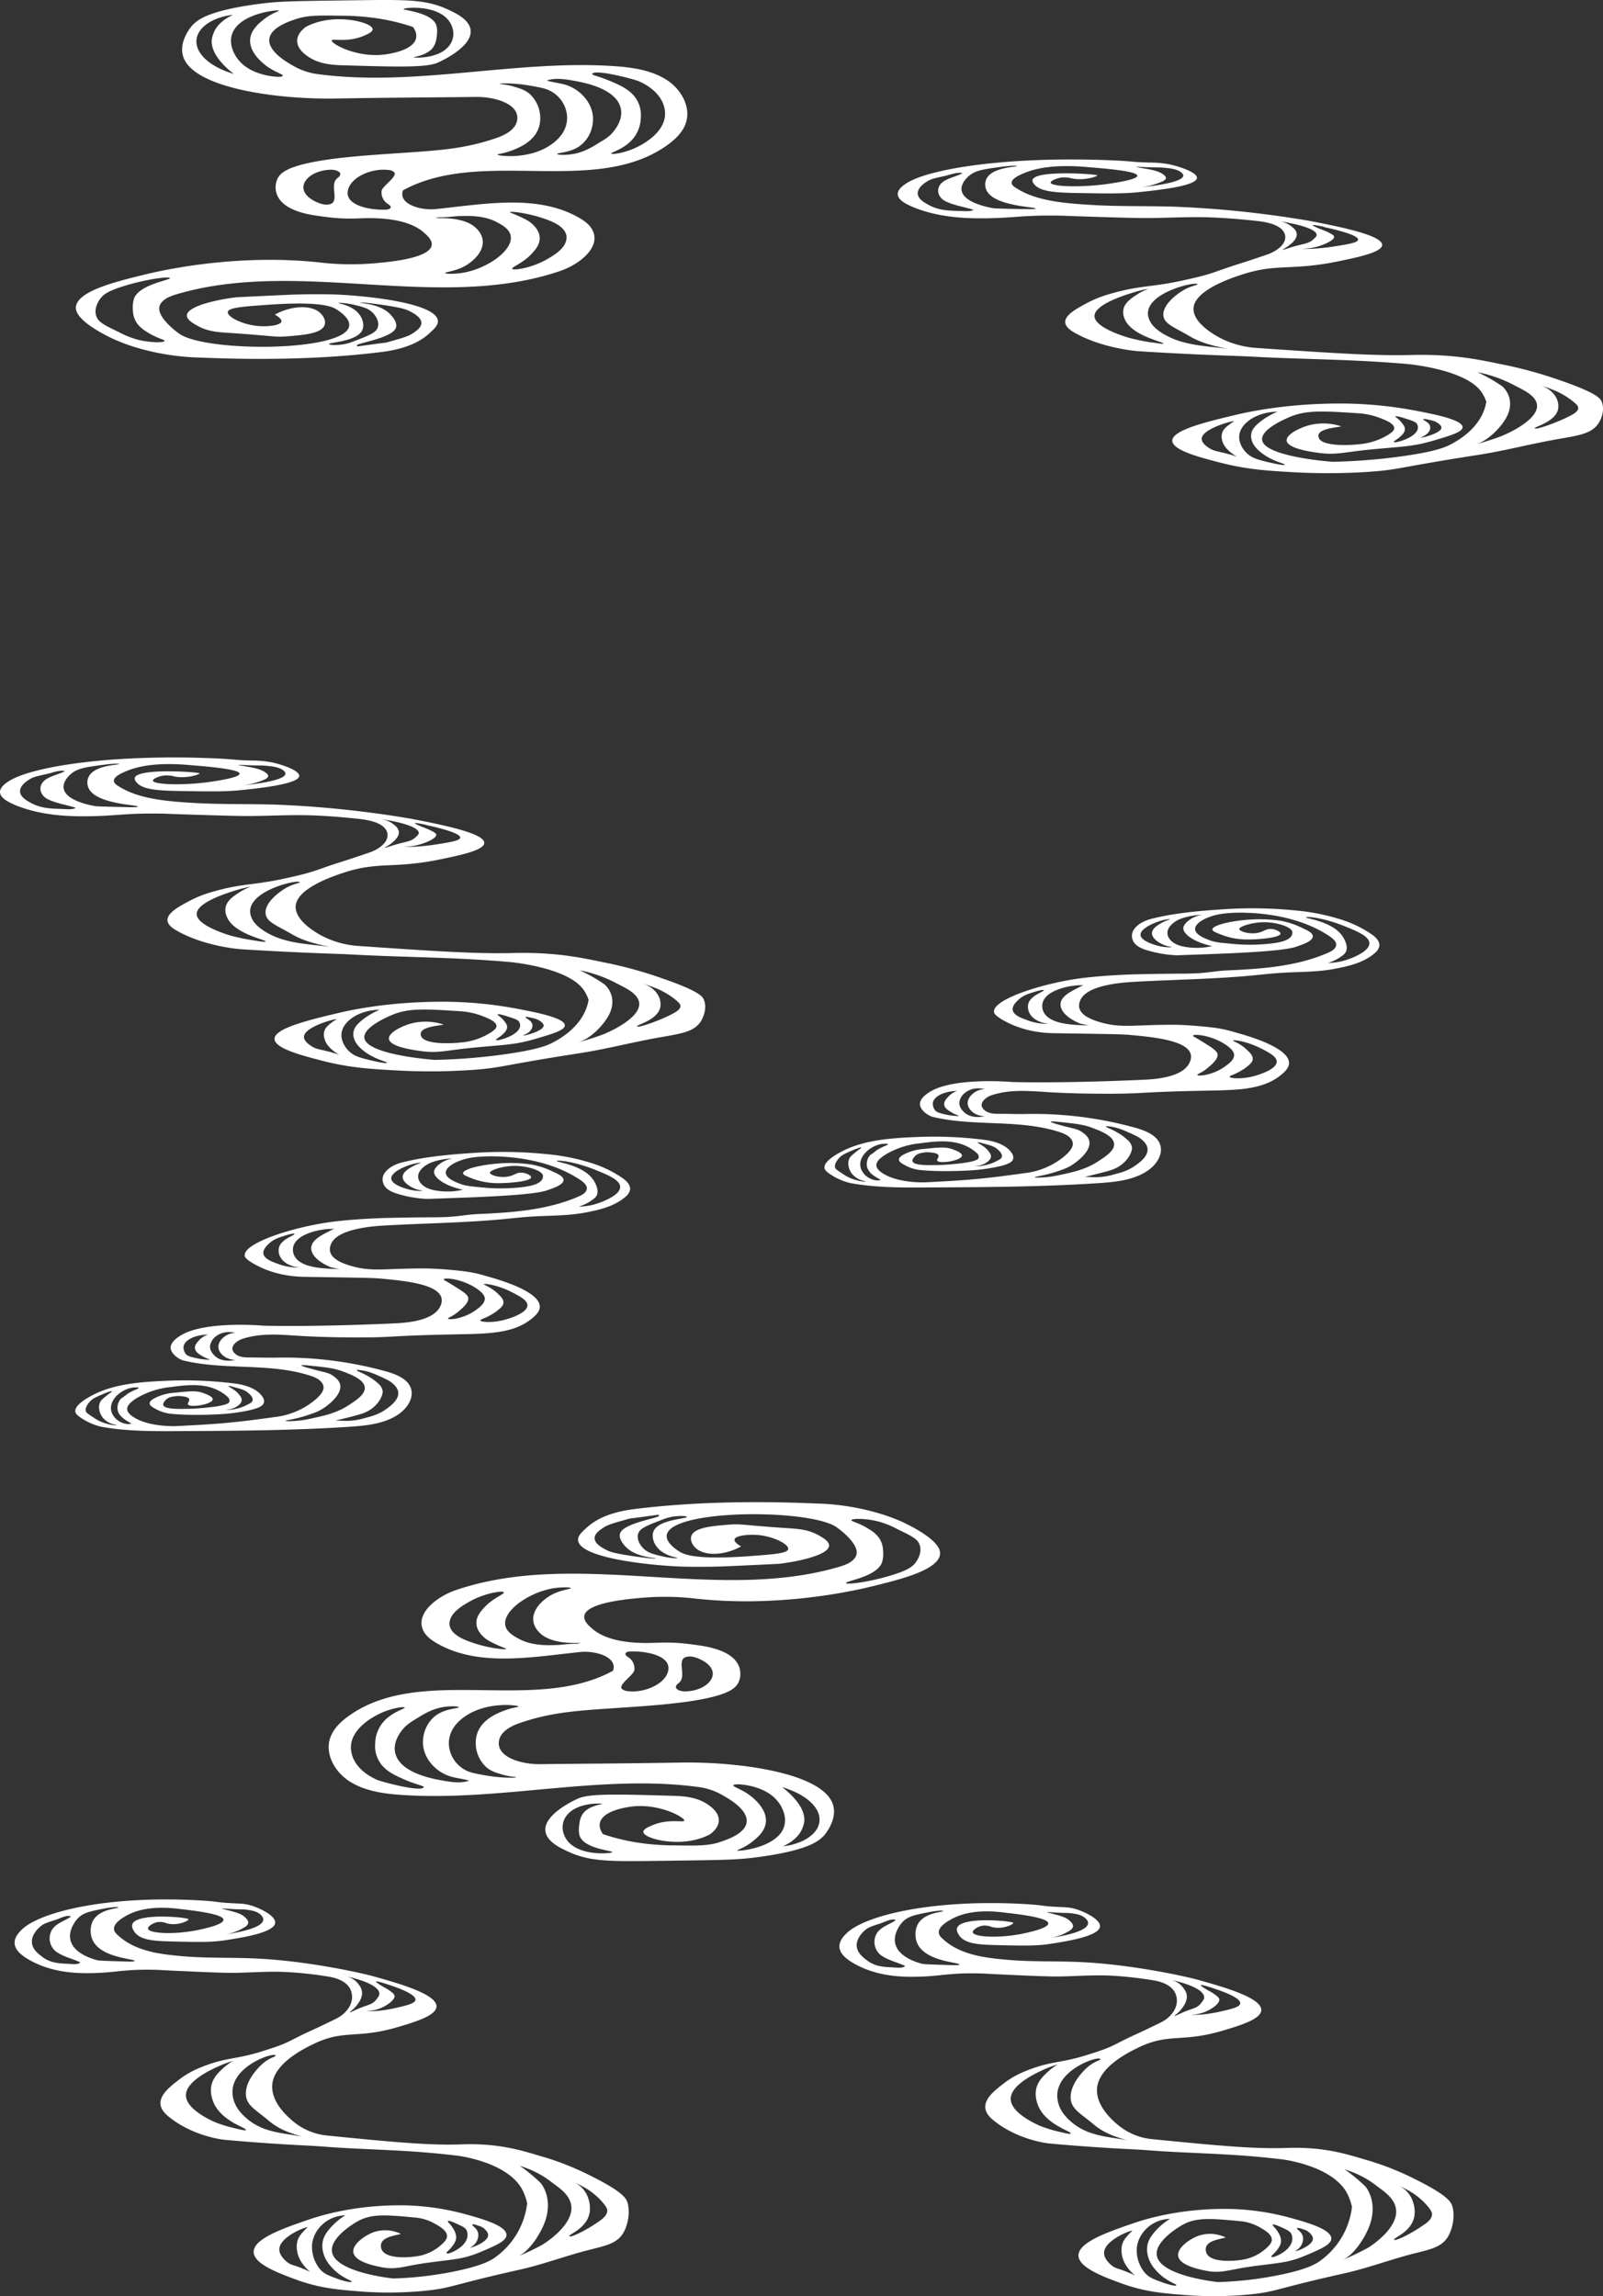 <svg xmlns="http://www.w3.org/2000/svg" viewBox="0 0 806.09 1154.7"><rect x="0" y="0" width="806.09" height="1154.7" fill="#333333" stroke="none"/><defs><style>.cls-1{fill:#fff;}</style></defs><title>アセット 15</title><g id="レイヤー_2" data-name="レイヤー 2"><g id="装飾"><path class="cls-1" d="M805.57,202.35c-.63-1.79-1.76-4.39-21-11.07A215,215,0,0,0,758,183.79c-11-2.12-24.62-5.87-48.49-5.27-18.08.45-37.89-.8-77.5-3.54a46.39,46.39,0,0,1-19.52-5.6c-2.9-1.65-12.26-7.18-12.32-13.95-.08-9.57,20.18-16,24.95-17.53,17.1-5.49,24.45-1.61,48.13-6.54,9.64-2,21.68-4.51,21.78-8.16.12-5-22.32-9.36-36.9-12.19a524.46,524.46,0,0,0-67.57-7.07c-14.17-.45-28.37,0-42.52-.93-12-.74-26.4-1.83-36.33-8-1-.61-2.87-1.55-3-3-.14-2.43,5-4.44,7.12-5.29,9.57-3.77,22.26-3.55,31.82-2.61,20.09,1.51,24.22,3.08,24.27,4.24.07,1.81-9.57,3.32-13.2,3.89-14.26,2.24-30.06,1.69-30.38-.36-.14-.92,2.88-2.24,5.4-2.59a14.48,14.48,0,0,1,5.39.47c6.14,1.2,12.69-1,12.67-1.58s-31.07-2.86-32.58,2.26a2.29,2.29,0,0,0,.61,1.92c2.81,4,10.64,4.52,21.86,4.71,15.46.26,23.2.39,31.22-.47,9.66-1,28.66-3.07,29-7.07.21-2.75-8.49-5.72-13.63-6.84a53.86,53.86,0,0,0-10.5-.94c-10.77-.36-7.62-.7-20.16-1.18-51.41-2-90.7,4.32-101.91,11.67-1.2.78-4.43,2.9-4.26,5.53.17,2.87,4.3,5,8.23,6.6,12.45,5,25.78,5.41,33.5,5.42,16.47,0,20.1-1.67,39.42-1.35,3.29.06,1.62.07,12.11.41,18.73.6,28.24.9,35.22.78,9.61-.16,19.23-.65,28.83-.3,7.61.28,15.18.89,23.73,1.84,5.7.63,12.6,2.34,13.7,7,1,4.36-4,8.11-8.9,9.81-5.55,1.9-10,3.39-14.69,4.87-13.64,4.3-11.73,4.75-29.18,8.48-14.8,3.16-20.46,2.18-35.14,6.44a58.78,58.78,0,0,0-12.2,4.91c-6.15,3.34-16.24,8.53-6.1,14.41,14.22,8.26,32.32,9.52,32.32,9.52,22.84,1.48,42.56,2.15,46.2,2.28,13.91.48,11,.58,26.09,1.14,22.31.83,39.07,1,62.78,3,0,0,29.52,2.49,37.58,14.09a19.51,19.51,0,0,1,2.47,4.94c-.1.61-.21,1.13-.32,1.56-2.85,11.94-14.3,18.1-17.45,19.79-2.63,1.4-7.43,3.62-24.28,6a294.1,294.1,0,0,1-35.34,2.82c-2.64-.19-34.18-2.72-35.35-10.95-.81-5.76,13.64-11.52,14.91-12,8-3.12,16.71-2.55,34.07-1.41a37.35,37.35,0,0,1,10.64,2.47c2.58,1,6.81,2.69,6.81,5,0,.6-.29,1.64-3.4,3.53a33.42,33.42,0,0,1-12.22,4.3c-7.11,1-20.55,1.33-22.27-2.88-1.9-4.63,8-5.14,11.3-5.87a29,29,0,0,0-16.08-.61c-4.87,1.3-11.88,4.72-11.41,7.89.59,3.88,12.1,5.5,15.76,6,9.45,1.33,12.88-.4,27.68-1.77,18.18-1.68,20.57-1.35,33.3-5.23,6.08-1.85,11.72-3.56,11.71-5.89,0-3.73-14.54-6.54-22.78-8.13a204.46,204.46,0,0,0-35-3.72c-28-.42-48.48,3.81-56.34,5.69-14.67,3.5-31.92,7.63-31.85,13,.06,4.83,14.1,8.43,24.41,11.08,13.77,3.53,24.69,4.11,39.09,4.88a313.93,313.93,0,0,0,35.77-.36c15.53-1.13,14.2-2.23,54.5-8.48,12.85-2,25.37-5.26,38.13-7.59,11.94-2.17,18.93-2.75,22.55-8.52C804.27,212.23,807.29,207.27,805.57,202.35ZM577.8,84.11c4.93.17,5.35,0,8,.27s5.79.61,7.92,2.11C601,91.6,575.65,94,572.46,94.28a38,38,0,0,0,11.59-2.83c.81-.33,2.19-1,2.28-1.88,0-.46-.23-1-1.42-1.89-1.93-1.37-4.13-2-8.36-2.77a52.79,52.79,0,0,1-5.27-1C571.3,83.77,573.64,84,577.8,84.11Zm-95.38,22c-5.47-.17-10.29-.32-15-2.83-2.32-1.22-5.68-3-5.91-5.78-.3-3.53,4.6-6.23,5.53-6.73,1.52-.84,3.76-1.34,8.19-2.31,2-.43,6.77-2.24,8.78-1.3-3.67,1.89-9.57,2.75-11.55,6.19-1.69,2.92-.23,6.28,3.08,7.9,4.36,2.12,9.33,2.76,14,4.28C487.91,106.55,484.43,106.12,482.42,106.06Zm32.08-.94c-9.39-.21-14.08-.31-15-.47-1.39-.23-14.63-2.46-15.9-8.72-.75-3.69,3-7,3.69-7.54,3.2-2.78,7.4-3.35,15.78-4.48,5.2-.71,8.3-.72,8.35-.47.09.49-11.71.48-15.05,5.89a6.74,6.74,0,0,0-.28,6.36c3.9,8.08,24.86,8.24,24.7,9.19C520.69,105.24,517.67,105.19,514.5,105.12Zm151.29,9c4.88,1.1,17.31,3.91,17.14,6.36-.11,1.52-5,2.29-11.78,3.36-10.22,1.62-16.63,1.25-16.63,1.21a30.51,30.51,0,0,0,12.4-2.72c4-1.85,4-3.06,3.93-3.33-.07-.74-1-1.2-2.72-2.11-2.11-1.1-3.45-1.34-6.29-2.66-1.71-.8-1.72-.94-1.71-1C660.25,112.82,664.87,113.87,665.79,114.08Zm-16.51,8.42c1.08-1,3.18-3,2.77-5.31a5,5,0,0,0-1.71-2.65,13.22,13.22,0,0,0-6.81-3.35s18.54,2.64,18.55,6.87c0,.69-.5,1.16-1.51,2.11-2.65,2.5-5,2.14-11.46,4.17-2,.63-4,1.34-4.09,1.16S647.15,124.49,649.28,122.5Zm-69.7,49.71a110.83,110.83,0,0,1-11.67-2.36c-1.9-.56-17.52-5.14-17.52-11s15.51-10.64,20-12a66.76,66.76,0,0,1,7.2-1.78,33.88,33.88,0,0,0-6,3.06c-2.44,1.6-5.56,3.64-6.53,6.77a7.62,7.62,0,0,0,.28,4.84c3.1,9.12,20,12,19.68,13C584.94,173.07,582.79,172.77,579.58,172.21Zm5.81-4.13c-4.8-2.91-7.21-5.64-7.95-9-2.65-11.85,24.37-17.92,24.74-16.21.11.5-3.37.65-7.79,3.41-1.12.7-10.12,6.47-9.34,12.53.54,4.2,6,5.91,13.06,10.11,5.88,3.49,12.6,5.14,19.29,6.39C606.67,174,594.84,173.8,585.39,168.08Zm133.3,48.7a3.44,3.44,0,0,0,.48-2.45c-.53-2.2-3.72-3.1-3.46-3.55s2.52.16,3.57.41a10.9,10.9,0,0,1,3,1c.3.17,2.42,1.36,2.56,2.65.3,2.87-10.06,5.4-10.22,5.13S717.46,219.09,718.69,216.78Zm-17-7.42c.31-.47,3.8.64,4.52.86,3.81,1.21,5.74,1.77,6.39,3,2.47,4.78-6.33,8.31-10.57,9.07-.47.09-1.14.05-1.21-.34.92-.68,1.93-1.27,2.79-2,1.16-1,2.86-2.44,2.86-4.26,0-1.21-.74-2.11-1.64-3.25C703.22,210.45,701.44,209.71,701.66,209.36ZM616.4,228c-4.26-1.11-5.47-1.12-7.29-2.05-.49-.26-4.78-2.53-4.82-5.19-.09-5.18,16-9.37,16.25-8.94.08.12-1,.56-3,2.18a11,11,0,0,0-2.42,2.47,6.21,6.21,0,0,0-.65,4.53c.8,4.9,6.78,8.24,7.66,8.72C620.89,229.26,618.89,228.63,616.4,228Zm21.44,4.47c-5-1.25-7.55-1.9-9.94-3.77-3.07-2.41-5.14-6.3-4.7-9.89.74-6,8.63-11.61,19.18-11.78a36.51,36.51,0,0,0-8.83,5.2c-3.06,2.47-3.78,4-4.15,5.15a6.55,6.55,0,0,0-.14,3.25c.35,1.86,1.39,4,4.4,6.55,5.77,4.86,12.61,5.95,12.41,6.47S641.81,233.44,637.84,232.44Zm118.08-13.53c-5,2.09-13.64,4.5-13.64,4.5,6.09-1.89,12.09-8.19,14.85-12.84,3.19-5.37,3.25-11.44-1.52-16.19a78.75,78.75,0,0,0-12.67-7.23,67.17,67.17,0,0,1,18.54,6.56c4.22,2.23,10.5,4.92,11.36,9.49C774.11,209.89,761.67,216.52,755.92,218.91Zm33.46-9.72c-7.59,3.83-17.21,7-17.61,6.19s9.89-3,11.65-9.26a8.59,8.59,0,0,0-.85-6.12c-2.13-4.18-6.66-5.79-7.62-6.11,2.27.69,4.09,1.37,5.35,1.87a39.6,39.6,0,0,1,11.07,6.36c1.87,1.58,2.28,2.31,2.27,3.06C793.61,207,791.2,208.27,789.38,209.19Z"/><path class="cls-1" d="M689.68,469.81A58.5,58.5,0,0,0,676.09,463a105.45,105.45,0,0,0-24.28-5.1,217.48,217.48,0,0,0-37.33-.58c-11.89.79-24.38,1.88-35.93,4.87-4.71,1.21-11.17,5.17-8.87,10.73,1.11,2.67,4.14,4.06,7,4.91A59.44,59.44,0,0,0,592,480.42c11.9-.56,51.66-1.28,60-4.39,2-.73,7.91-2.45,8.16-5,.21-2.12-3.76-3.58-5.28-4.33A40.65,40.65,0,0,0,643.68,463a74,74,0,0,0-9.2-.7c-11.78-.14-24.84,2.64-24.82,5.15,0,.77,1.28,1.3,3.84,2.35a36.49,36.49,0,0,0,14,2.66c6.31,0,16.29-1,16.42-2.93.06-1-2.58-2.3-4.92-2.36-2.08-.05-3.12.87-4.9,1.51-4.82,1.71-10.8-.18-10.9-1.44s6.36-3.47,12.56-3.46c6.71,0,14,2.52,14.14,5,.18,4.51-7.85,5.35-11.05,5.75a93.05,93.05,0,0,1-20.5,0c-4.75-.44-7.17-.68-9.32-1.43s-8-2.78-8.07-5.89c-.07-2.71,4.42-5.07,6.83-5.92.61-.21,4-1.79,11.08-2.16,0,0,28.26-2.37,49.31,11.43,2.3,1.51,3.9,3.08,3.72,4.71-.2,1.89-2.18,3.05-4,3.83-10.52,4.64-22,6.72-33.43,7.8-5.78.55-11.58.85-17.38,1.11-5,.22-10,1.2-15.07,1.44-1.73.09-3.46.14-5.2.17-3.29.06-4.27,0-12,.1-6.58.08-11.85.21-13.5.25-1.33,0-16.9.48-28.62,2.1-19.09,2.63-43.36,10.52-42.87,16.78.05.65.41,1.81,4.75,4.28,10.81,6.12,21.79,6.41,25.77,6.47,32,.48,34.4.5,39.36,1,10.67,1,27.49,2.72,29.1,9.69a6.25,6.25,0,0,1-.49,3.81c-3.26,7.84-17.84,8.65-23.47,8.91-42.44,1.91-65.76,1.13-65.76,1.13-1.34-.11-30-2.49-41.8,5.14-1.24.81-4.78,3.11-4.68,6,.11,3.23,4.44,5.92,6.48,6.41,20.82,5,43.38,1,63.73,7.62,2.69.88,5.6,2.22,6.5,4.82,1.3,3.75-5,8.11-6.87,9.45A38.1,38.1,0,0,1,515,590c-20.75,2.92-29.24,3.58-49.59,4.58,0,0-13.93.68-21.95-4.82-2.42-1.66-2.72-3-2.76-3.68-.07-1.37.82-3.11,4.78-5.56A41.59,41.59,0,0,1,462.27,575c8.76-1.16,18.67-2.46,26.79,3.16a22.49,22.49,0,0,1,2.46,2,2.51,2.51,0,0,1,.61,2.17c-.17.59-1,2.11-13.7,3.17-2.48.2-4.13.34-6.54.39-5.44.12-12.32.26-13-1.87-.32-1,.88-2.22,1.33-2.67,1.31-1.33,3-1.56,4.7-1.78a12.88,12.88,0,0,1,3.27,0c1.57.2,3.24.41,3.69,1.38s-.92,2-.59,2.69c.87,1.86,12.28.06,12.45-2.49.1-1.67-4.66-3.17-5.51-3.44-3.08-1-6.6-.64-13.51.08a26,26,0,0,0-8.59,2c-1.53.69-4.12,1.84-4.09,3.37,0,1.16,1.55,2,3.1,2.86a20.63,20.63,0,0,0,6.71,2.27c9.63,1.15,23.07.46,24.14.4a96.48,96.48,0,0,0,13.9-1.58c6.87-1.32,9.19-2.61,9.61-4.35a3.7,3.7,0,0,0-.82-3c-3.29-5-11.23-6.21-13.49-6.52a202,202,0,0,0-35.54-1.38c-12.66.56-26.68,1.6-37.92,8.06-2.12,1.22-7.64,4.47-7.11,7.55.08.52.43,1.56,3.6,3.53a30.15,30.15,0,0,0,9.61,4c12.57,2.28,25.46,2.23,38.25,2.16,28.76-.13,57.53-.27,86.22-2.16,8.41-.56,17.27-1.42,24.24-5.9.36-.23.7-.46,1.05-.71,4.11-2.94,7.36-8,5.82-12.71s-7.19-7-12.22-8.46a191.38,191.38,0,0,0-55.14-7c-4.77.09-9.4-.09-14.14-.09-2.17,0-4.47-.18-6.25-1.39-4.55-3.09-.53-6.79,3.09-8,9.26-3,18.46-2.12,28-1.53,10.16.64,20.35.83,30.53.82,18.37,0,15.43-.85,46-1.47,18.55-.38,31.59-.14,41.27-8.28,2.29-1.92,3.68-3.72,3.66-5.75-.09-8-22.08-14-27.41-15.47a64,64,0,0,0-11-2.33c-11.43-1.33-18.79-1.37-18.79-1.37-21.23-.12-27.32,2-38.76-1.59-3.54-1.12-8.79-3.18-9.54-7.08a6.51,6.51,0,0,1,.65-3.91c3.55-7.53,21.13-8.69,26.67-9,21.1-1.22,42.33-1.37,63.33-3.57,3.85-.4,7.71-.79,11.58-1,8.49-.53,17.08-.32,25.47-1.86,7.32-1.33,15.19-3.08,20.86-8a6.2,6.2,0,0,0,2.31-3.42C694,473.36,691.78,471.26,689.68,469.81Zm-107,5.91c-.91-.22-8.92-2.19-9.15-5.53s7.64-6.68,11.92-7.58a16.07,16.07,0,0,1,3-.41c.07.16-1.86.62-3.81,1.66-1.65.87-5.24,2.78-5.36,5.35-.14,2.91,4.2,5.37,6.69,6.25,1.79.64,3.32.7,3.31.83S586,476.54,582.7,475.72Zm17.86-14.49c-2.27,1-5.23,3.29-5.48,5.31-.37,3.06,5.3,7.27,14.47,9.25a34.36,34.36,0,0,1-13.59.38c-2.76-.48-5.62-1.4-7.41-3.49-4-4.61.93-9,5.25-10.64a32.42,32.42,0,0,1,10.74-1.94A13,13,0,0,0,600.56,461.23ZM494.77,575.13c3.26.87,4.89,1.31,6.36,2.46.72.56,3.07,2.4,2.66,4.15-.24,1-1.32,1.54-3.48,2.57a22.42,22.42,0,0,1-5.92,1.85,17.39,17.39,0,0,1-4.51.33,12.46,12.46,0,0,0,4.93-1.14c.59-.29,3.46-1.71,3.51-3.83a3.26,3.26,0,0,0-.73-1.93c-2.25-3.4-6-4.58-5.87-5S493.86,574.89,494.77,575.13ZM435.28,594.2c-.08.28-5.46-.36-9.51-2.64-.71-.4-1.46-.9-3-1.91-2.35-1.58-2.59-1.89-2.74-2.23-.76-1.78,1.09-4.06,1.61-4.7,1.41-1.74,3.07-2.49,6.29-3.91,2.06-.91,4.94-2,5.1-1.68s-.81.69-2.7,2.24-2.78,2.3-3.27,3.36a6.08,6.08,0,0,0-.41,3.36,8.49,8.49,0,0,0,2.46,4.94C431.82,593.77,435.34,594,435.28,594.2Zm5.73-.58a9.57,9.57,0,0,1-5.86-2.59c-6.41-6.26.38-14,7.41-15.57,1.9-.42,3.9-.36,4,0s-1.92.76-4.93,2.53c-1.78,1.06-1,.85-3.66,2.61-1.23.8-2.63,3.66-1.92,6.38a7.91,7.91,0,0,0,3.15,4.09,33.3,33.3,0,0,0,3.71,2.28A4.84,4.84,0,0,1,441,593.62Zm120.24-26.51a38.4,38.4,0,0,1,6.22,2.37,48.69,48.69,0,0,1,5.06,2.44c2.56,1.65,5.26,4.2,4.38,7.46-.83,3.07-4,5.42-6.54,7.15-3.57,2.4-6.93,3.22-10.11,4.06a33.3,33.3,0,0,1-9.64,1.43l-5.12-.2c1.77-.4,4.32-1,7.37-1.78,4.13-1.06,6.23-1.61,7.77-2.37a16,16,0,0,0,7.36-6.52c1.28-2.38,1.29-3.66,1.23-4.15a6.4,6.4,0,0,0-2.25-3.76c-5-4.65-11-6.18-10.84-6.72C556.24,566.16,558.94,566.53,561.25,567.11Zm-32.92-3c0-.08.23-.33,4.9.16,7.67.82,11.5,1.22,15.79,2.83s10.86,4.06,11.21,8.08c.3,3.4-4,6.24-8.05,8.88-6.28,4.12-12.58,5.43-20.7,7.13A45.54,45.54,0,0,1,526,592c-2.3.2-5.64.32-5.68,0s4.38-.69,10.23-2.57c3.45-1.11,6.34-2,9.4-4.15,1-.72,9.12-6.3,7.77-11.66-.54-2.15-2.38-3.44-3.68-4.35-2.39-1.68-4-1.52-11.25-3.56C528.37,564.47,528.31,564.21,528.33,564.15Zm-52.2-3.52c-4.56-.85-5.41-1.67-5.76-2.06a5.15,5.15,0,0,1-1.25-4c.52-3.11,5.44-5.75,12.27-5.93a10.52,10.52,0,0,0-4.29,2.67c-1,1.08-2.54,2.6-2.28,4.36s2,2.75,3.61,3.74c2.11,1.3,3.73,1.54,3.68,1.78S478.69,561.11,476.13,560.63Zm15.28-12c-2.17,1-4.87,3.43-4.8,6.24.08,3.15,3.63,6.42,8.59,6.52-.42.11-6.84,1.62-10.58-2.22-.49-.49-2.57-2.48-2.15-5.15a7.66,7.66,0,0,1,3.63-5c3.79-2.5,8.18-1.48,9.1-1.25A9.29,9.29,0,0,0,491.41,548.62Zm143.42-21c3.89,2.1,7.2,3.89,7.18,6.3,0,4-9.36,6.69-11,7.16-6.46,1.84-12.54,1.29-12.67.45-.11-.68,3.64-1.23,8.36-4.78,2.8-2.11,3.19-3.2,3.25-4,.17-1.87-1.45-3.4-3.09-4.93-3.6-3.34-6.89-4.12-6.77-4.52C620.27,522.78,627.52,523.69,634.83,527.64Zm-34.9-6.77c.3-1,9.38-.26,16.59,4.67,3.81,2.61,4,4.3,4.07,4.81.17,2.6-2.66,4.64-4.64,6.07-6.11,4.41-13.63,5-13.88,4.2-.15-.43,2.18-.93,5.3-3.57,2.32-2,5.24-4.45,4.88-6.94-.24-1.63-3-3.36-8.52-6.76C600.51,521.37,599.85,521.14,599.93,520.87Zm-82.69-7.55c-3.5-1.21-7.53-2.63-8-5.37-.5-2.92,4.33-6.28,4.57-6.45a18,18,0,0,1,4.72-2.09c2.29-.8,6.12-1.9,6.35-1.38.33.71-7,2.6-7.86,7.17a6.91,6.91,0,0,0,.32,3.54c1.25,3.43,5.27,5.75,10.16,6.2A30.14,30.14,0,0,1,517.24,513.32Zm25.09-16.63-.39.2c-3.93,2-9.55,4.81-8.52,9.39.87,3.92,5.73,6.89,9.66,8.48a34.77,34.77,0,0,0,4.64.92c-1.36,0-3.74,0-7.21-.25-6-.46-15-1.79-16.28-8.12-.87-4.27,2.37-7.31,6.53-9.13a32.32,32.32,0,0,1,7.36-2.16c1.09-.19,2.2-.29,3.3-.44.63-.09,3.07,0,3.43-.19Zm136.38-14.5a30,30,0,0,1-10.92,2.1,21.76,21.76,0,0,0,6.93-3.43,6.52,6.52,0,0,0,2-2c1.46-2.73-.61-6.3-1.19-7.31-4.71-8.14-19-9.54-18.82-10.15s8.72.13,19.22,4.35c6.14,2.46,12.69,5.09,12.68,8.69C688.64,478.22,681.27,481.16,678.71,482.19Z"/><path class="cls-1" d="M71.82,138.31c17.16-4.26,52.67-10.53,90.49-6.15a135.3,135.3,0,0,0,27,.16c6.65-.61,25.9-2.37,27.68-8.58.8-2.81-2.29-5.47-4.09-7-9-7.78-26.5-7.14-31.8-6.94-1.68.06-4.93.24-9.54,0-2.72-.12-5.71-.42-10.72-1.1-4.54-.62-16.57-2.26-20.7-9.12a10.2,10.2,0,0,1-.4-10.1c2-3.59,8-8.41,44.46-11.29,30.79-2.44,45.6-2,65.18-8.7,4.6-1.57,9.61-4.15,10.59-8.62,1.89-8.56-11.12-12.23-20.49-12.12-27.17.31-40.15.29-70.9.8-28.65.48-70.23-5-76.25-20.49-3-7.82,3.91-15.79,4.22-16.13,2.82-3.13,8.63-7.56,32.86-10.86C140.13.61,145.7.57,179.2.13c24.9-.32,34.91-.47,45.94,4.6,4,1.84,10.73,5,11.49,10.2,1.27,8.76-15.69,16.22-16.59,16.61-5.77,2.47-19.65,2.12-47.19,1.31-5-.15-11.92-.43-17.49-4.11-1.63-1.08-6.37-4.22-5.89-8.82.37-3.5,3.56-5.86,4.6-6.56a33.43,33.43,0,0,1,8.89-3c11.45-2.18,24.36,1.36,24.44,4.37,0,1.39-2.66,2.51-4.72,3.38-8,3.34-15.42,1.18-15.86,2.21-.63,1.48,13.14,9.38,28,6.89,2.39-.4,12.47-2.09,14.26-7.47.84-2.52-.45-4.85-1.41-6.18a106.71,106.71,0,0,0-14.92-3.83A122.4,122.4,0,0,0,171.19,7.9c-11.14-.18-16.71-.26-22.84,1.85-3.52,1.21-11.51,4-12.78,9.12-1.64,6.62,9,12.57,11.41,13.94a32.83,32.83,0,0,0,12,4.35c49.44,6.84,99.83-7.24,149.7-3.91,9.2.61,18.71,2,26.32,6.77s12.72,14,9.78,22.17c-1.58,4.38-5.19,7.89-9.12,10.72-36.39,26.19-93.4,1.1-133,22.81-2.58,6.82,8.71,10.23,16.42,9.43,24.59-2.54,51.56-7.71,72.42,4.55,2.59,1.52,5.1,3.39,6.42,6,4.45,8.66-6.54,17.27-16.25,20.58C220.76,157,151,129.8,89.16,147.88c-3.19.93-6.58,2.15-8.34,4.8-3.75,5.67,7.92,14.14,9.26,15.09l.1.07c13.18,9.29,82.44,9.26,85.36-3.64.88-3.89-4.62-7.49-6.22-8.54-2-1.28-7.5-4.36-35.1-2.35-12.69.92-19,1.42-19.63,3.42-.72,2.48,7.09,6.35,14.49,7.15,5,.55,11.74-.11,12.4-2.08.41-1.21-1.6-2.63-3.26-3.59,8.41-4.6,17.65-4.78,22.13-1.4,2.13,1.61,3.94,4.6,2.7,7.08-2,3.91-10.46,4.6-18.51,5.25-6.76.54-6.2-.2-29.88-1.77-5-.32-10-.63-15-3.34-2.26-1.22-5.91-3.21-5.68-5.56.46-4.76,16.36-8,25.13-9l14.27-.68c11.83-.56,15.31-.7,19.73-.77,0,0,6.6-.11,12.91,0,14.54.3,52.76,3.85,54.15,13.07.36,2.38-1.87,4.38-4.59,6.83-7.8,7-19.33,8.56-24.6,9.21-37.14,4.57-74,3.36-90,2.7a122.6,122.6,0,0,1-34-5.53,98.84,98.84,0,0,1-9.51-3.61c-2.87-1.34-19.52-9.1-19.31-16C38.39,146.43,58.49,141.61,71.82,138.31ZM219.29,12.41c.92,2.29.38,5.59.25,6.38a10.51,10.51,0,0,1-1.95,5.31c-3.11,3.91-9.63,4.46-9.54,4.72s12.32.93,17.68-5.62c3.45-4.21,2.54-9.5-.2-13-6.32-8-22.36-6.37-22.59-5.68S216.8,6.21,219.29,12.41ZM111.62,8.54c-7.05,2-13,6.52-12.84,12.54.13,6.57,7.66,12.85,18.82,16.11-1-.75-12.53-9.27-11-17.86a15,15,0,0,1,1.81-4.73c2.56-4.09,6.82-6.25,8.8-7.12A28.32,28.32,0,0,0,111.62,8.54ZM133,32.41c-1.49-1.23-8.62-7-7-14,1-4.14,4.65-7.06,6.71-8.68,4.09-3.23,7.74-4.09,7.58-4.37-.34-.59-17.57,1.08-22.68,9.81-3.19,5.44-.61,11.85,3,15.75,4,4.44,9.69,6,11.79,6.58,4.18,1.12,9.33,1.52,9.76.65S137.59,36.18,133,32.41ZM319.12,74.55c1.63-.75,16.12-7.18,15.28-18.31-.51-6.75-5.85-12.21-13.3-15.44-2-.88-22.38-6.36-23.31-3.56-.18.56,3.85,1.27,9.17,3.56,4.48,1.92,9.17,3.94,12.26,7.9a15.13,15.13,0,0,1,3,10.66,17,17,0,0,1-4.76,11.36c-4.4,4.56-10.4,5.93-10.07,6.51S313.65,77,319.12,74.55Zm-31,2.91c5.55-.94,9.57-3.42,13.82-6.1A30.13,30.13,0,0,0,306.81,68c.93-.9,7.25-7.17,5.17-14.18-2.79-9.43-18.43-12.3-22.72-13.09s-10.12-1.82-14.28-.19c3.63,1.07,7.65,1.26,11.25,2.77,6,2.52,10.87,8,11.81,14.3.9,6.09-1.84,13.63-8.48,17-4.31,2.21-9.46,2.28-9.37,2.8S284.12,78.13,288.11,77.46Zm-13.47-3.19c1.79-1,8.14-4.63,10-11.16s-1.32-13.87-7.79-17.33c-2.39-1.28-4.88-1.73-9.87-2.63-8.35-1.51-15.58-1.29-15.63-1s3.34.18,7.66,1.59c1.66.55,5.69,1.49,8.2,4.36a16.48,16.48,0,0,1,4.39,12.7,13.85,13.85,0,0,1-2.23,6.56c-3.48,5.23-9.95,7.57-12.55,8.51-4.22,1.53-6.73,1.56-6.69,1.86C250.27,78.43,264,80.16,274.64,74.27ZM171,87.07c-.52-1.12-2.63-1.7-4.37-1.71-5.25,0-10.74,2.08-13.07,5.75-2.84,4.46.8,8.41,5.82,10.6,1.95.85,4.27,1.56,6.44,1,5.17-1.29-.22-9.6,3.62-12.93.69-.6,1.53-1.2,1.66-2A1.3,1.3,0,0,0,171,87.07Zm27.2-.51A5.33,5.33,0,0,0,195,85.45c-7.65-.85-17.32,3.06-19.66,9-3.36,8.58,10,11.24,18.41,11,1.1,0,2.49-.28,2.7-1.11a1,1,0,0,0-.35-.95,6.62,6.62,0,0,0-1.05-.83A6.78,6.78,0,0,1,191.89,96C192.3,93.48,200.25,88.65,198.15,86.56Zm62.75,22.16c1.39.64,3.36,1.6,4.42,2.22,1.93,1.14,5.7,4.21,6,8.28.32,3.73-2.34,6.59-4.17,8.55-4.43,4.76-10.12,6.52-9.59,7.42.39.67,3.72.08,5-.16a42.63,42.63,0,0,0,13.85-5.46c3.36-2,6.83-4.54,8-7.78,2-5.48-3.06-8.92-8.83-11.12-9.52-3.63-19-4.5-19.24-4C256.33,106.92,257.55,107.18,260.9,108.72ZM232.79,134.3c-4.41,2.17-9,2.49-8.9,3s4.18.48,7.29.11c13-1.53,27.87-11.75,25.46-19.49-1-3.15-4.56-5-6.88-6.25-6.55-3.44-14.38-3.15-18.84-3-2.72.1-3.8.43-8.81.61a10.22,10.22,0,0,0-3,.31c0,.42,11.75-1,18.77,3.87.6.42,4.06,2.9,4.77,6.86C243.71,126.28,237.94,131.76,232.79,134.3Zm-53.26,39.76c.14.14.43.12.66.09,12.32-1.7,13.87-1.84,13.87-1.84,7.2-2,10.84-3,12.83-4.27,2.16-1.37,4.92-3.12,5-5.52.08-3-4.07-5.1-6.13-6.15-1.42-.72-3.74-1.7-15-3.27-6.75-.94-9.5-1.09-9.56-.89-.11.36,9.29.43,14.52,5.35.48.45,5,4.65,3.08,7.87-2.69,4.64-18.51,7.06-19.18,8.09C179.39,173.9,179.53,174.06,179.53,174.06Zm-9.3-21.62c-.09.26,3.55.49,7,2.65a11.47,11.47,0,0,1,4.66,5c.28.64,1.55,3.65.12,6.24-3.07,5.58-16.74,5.77-16.56,6.73.1.53,4.21.72,8.11-.07a23.75,23.75,0,0,0,4-1.21c7.35-2.83,11-4.24,12.14-6.51,1.52-3.11-.7-6.73-3-8.66-2.09-1.72-4.53-2.32-8.15-3.22C174.25,152.37,170.32,152.16,170.23,152.44ZM48.81,159.89c1.22,2.4,4.45,4,10.9,7.1a45.45,45.45,0,0,0,9.5,3.82c6.56,1.67,13.27,1.52,13.55.67.22-.68-3.82-1.24-9-4.64a16.3,16.3,0,0,1-4.84-4.2,12,12,0,0,1-2.07-6.31,15.72,15.72,0,0,1,.54-6.21c2.75-7.2,18.42-9.22,18.06-10.28-.31-.89-11.29.39-22.73,3.88-7.93,2.42-10.28,4.13-11.79,5.86C50.65,149.88,46.31,155,48.81,159.89Z"/><path class="cls-1" d="M730.47,1110.06c-.55-2.25-1.53-5.51-18.3-13.88a143.91,143.91,0,0,0-23.1-9.38c-9.55-2.66-21.45-7.36-42.23-6.61-15.74.56-33-1-67.49-4.43a31.49,31.49,0,0,1-17-7c-2.52-2.07-10.68-9-10.73-17.48-.07-12,17.57-20,21.72-22,14.89-6.89,21.3-2,41.92-8.2,8.39-2.52,18.88-5.66,19-10.23.12-6.28-19.43-11.73-32.13-15.28-5.11-1.42-32.35-7.64-58.84-8.86-12.34-.56-24.71-.06-37-1.16-10.43-.93-23-2.3-31.64-10-.86-.76-2.49-1.94-2.56-3.7-.13-3.05,4.32-5.57,6.2-6.63,8.33-4.73,19.38-4.45,27.7-3.28,17.5,1.9,21.1,3.87,21.14,5.32.06,2.26-8.34,4.16-11.5,4.87-12.41,2.8-26.17,2.12-26.45-.44-.12-1.16,2.5-2.81,4.7-3.25a9,9,0,0,1,4.7.59c5.34,1.5,11-1.21,11-2,0-.95-27.06-3.58-28.38,2.83a3.8,3.8,0,0,0,.53,2.41c2.45,5.06,9.27,5.67,19,5.9,13.47.33,20.21.49,27.2-.59,8.4-1.29,25-3.85,25.21-8.86.18-3.44-7.39-7.17-11.86-8.56-3.16-1-5.4-1-9.15-1.18-9.38-.45-6.64-.88-17.55-1.48-44.77-2.45-79,5.41-88.76,14.62-1,1-3.85,3.63-3.71,6.93.16,3.6,3.75,6.3,7.17,8.28,10.84,6.26,22.46,6.77,29.18,6.79,14.34,0,17.5-2.1,34.33-1.69,2.86.07,1.41.09,10.54.51,16.31.75,24.6,1.12,30.67,1,8.37-.2,16.75-.82,25.11-.38a193.22,193.22,0,0,1,20.66,2.3c5,.8,11,2.94,11.93,8.81.9,5.46-3.43,10.17-7.74,12.29-4.84,2.38-8.71,4.25-12.8,6.11-11.88,5.39-10.21,6-25.41,10.63-12.89,4-17.82,2.73-30.6,8.07a43.7,43.7,0,0,0-10.63,6.15c-5.35,4.18-14.14,10.7-5.31,18.06,12.38,10.35,28.14,11.93,28.14,11.93,19.9,1.85,37.07,2.7,40.24,2.86,12.11.6,9.56.72,22.72,1.42,19.43,1,34,1.28,54.68,3.78,0,0,25.7,3.11,32.72,17.65a30.05,30.05,0,0,1,2.15,6.2c-.09.76-.19,1.41-.27,1.94a39,39,0,0,1-15.21,24.81c-2.29,1.76-6.47,4.54-21.14,7.53a180.93,180.93,0,0,1-30.78,3.54c-2.29-.25-29.76-3.41-30.78-13.73-.7-7.22,11.88-14.44,13-15.06,7-3.91,14.55-3.2,29.67-1.77a24.33,24.33,0,0,1,9.27,3.1c2.24,1.27,5.93,3.36,5.94,6.2,0,.75-.26,2.06-3,4.43a23.52,23.52,0,0,1-10.64,5.38c-6.19,1.22-17.9,1.67-19.4-3.6-1.65-5.81,7-6.44,9.85-7.37a18,18,0,0,0-14-.75c-4.24,1.62-10.35,5.91-9.93,9.88.51,4.87,10.53,6.89,13.72,7.53,8.23,1.66,11.22-.5,24.1-2.21,15.84-2.1,17.92-1.7,29-6.56,5.29-2.31,10.2-4.47,10.2-7.38,0-4.67-12.67-8.19-19.84-10.19a125.72,125.72,0,0,0-30.49-4.66c-24.36-.52-42.22,4.77-49.06,7.13-12.78,4.39-27.81,9.56-27.75,16.28.06,6,12.29,10.57,21.26,13.88,12,4.43,21.5,5.16,34,6.11a188.34,188.34,0,0,0,31.15-.44c13.53-1.42,12.37-2.8,47.47-10.63,11.19-2.5,22.09-6.59,33.21-9.51,10.39-2.72,16.47-3.44,19.63-10.67C729.34,1122.44,732,1116.23,730.47,1110.06ZM532.12,961.88c4.29.22,4.66,0,7,.34s5,.77,6.9,2.65c6.3,6.39-15.74,9.42-18.52,9.75a25.45,25.45,0,0,0,10.1-3.53c.7-.42,1.9-1.2,2-2.37,0-.57-.2-1.29-1.24-2.36-1.68-1.72-3.59-2.47-7.28-3.47-3-.82-4.6-1.1-4.59-1.25S528.5,961.7,532.12,961.88Zm-83.06,27.51c-4.76-.21-9-.4-13.1-3.54-2-1.53-4.94-3.75-5.15-7.25-.25-4.43,4-7.8,4.82-8.44,1.33-1,3.28-1.67,7.13-2.88,1.75-.55,5.9-2.82,7.65-1.64-3.2,2.37-8.33,3.44-10.06,7.76a8.42,8.42,0,0,0,2.68,9.89c3.8,2.66,8.13,3.47,12.16,5.38C453.84,990,450.81,989.47,449.06,989.39ZM477,988.21c-8.18-.26-12.27-.39-13.11-.59-1.2-.29-12.73-3.07-13.84-10.92-.65-4.63,2.63-8.72,3.21-9.45,2.79-3.49,6.45-4.2,13.75-5.62,4.52-.88,7.23-.9,7.27-.58.08.61-10.2.6-13.1,7.38a11.72,11.72,0,0,0-.25,8c3.4,10.12,21.65,10.33,21.51,11.52C482.38,988.37,479.76,988.3,477,988.21Zm131.75,11.23c4.25,1.38,15.07,4.9,14.92,8-.09,1.9-4.37,2.88-10.25,4.21-8.91,2-14.49,1.57-14.49,1.52a19.72,19.72,0,0,0,10.8-3.41c3.45-2.32,3.45-3.83,3.42-4.17-.06-.93-.83-1.51-2.37-2.65-1.84-1.37-3-1.68-5.47-3.33-1.49-1-1.5-1.18-1.49-1.23C603.92,997.86,608,999.17,608.75,999.44ZM594.37,1010c.94-1.27,2.77-3.76,2.41-6.65a7,7,0,0,0-1.49-3.32,10.34,10.34,0,0,0-5.93-4.21c0-.06,16.14,3.31,16.16,8.61,0,.87-.44,1.47-1.32,2.66-2.31,3.12-4.33,2.67-10,5.21-1.76.8-3.47,1.69-3.56,1.46S592.52,1012.49,594.37,1010Zm-60.7,62.29a71.63,71.63,0,0,1-10.16-3c-1.65-.7-15.26-6.45-15.26-13.79s13.51-13.32,17.4-15.06a43.62,43.62,0,0,1,6.27-2.23,27.65,27.65,0,0,0-5.18,3.84c-2.13,2-4.84,4.56-5.69,8.48a13.43,13.43,0,0,0,.25,6.06c2.7,11.43,17.39,15.08,17.13,16.3C538.34,1073.36,536.47,1073,533.67,1072.28Zm5.06-5.17c-4.18-3.64-6.27-7.06-6.92-11.22-2.31-14.85,21.22-22.47,21.54-20.32.09.62-2.93.81-6.78,4.28-1,.87-8.82,8.1-8.14,15.69.47,5.27,5.18,7.41,11.38,12.68,5.12,4.36,11,6.43,16.8,8C557.27,1074.53,547,1074.27,538.73,1067.11Zm116.09,61a6.06,6.06,0,0,0,.41-3.08c-.46-2.76-3.24-3.89-3-4.45s2.19.21,3.11.52a7.55,7.55,0,0,1,2.64,1.25c.26.21,2.11,1.7,2.23,3.32.26,3.6-8.77,6.77-8.9,6.42C651.22,1132,653.75,1131,654.82,1128.15Zm-14.83-9.3c.26-.6,3.31.79,3.93,1.07,3.32,1.52,5,2.22,5.56,3.78,2.16,6-5.51,10.42-9.2,11.37-.41.11-1,.07-1-.43.8-.84,1.67-1.59,2.42-2.51,1-1.23,2.5-3,2.5-5.34a8.24,8.24,0,0,0-1.43-4.06C641.34,1120.21,639.79,1119.28,640,1118.85Zm-74.26,23.32c-3.7-1.4-4.76-1.41-6.34-2.58-.43-.32-4.16-3.16-4.2-6.5-.08-6.5,13.92-11.74,14.15-11.2.07.14-.9.7-2.57,2.72a13,13,0,0,0-2.12,3.11,10.79,10.79,0,0,0-.56,5.67c.69,6.14,5.91,10.32,6.67,10.92C569.65,1143.78,567.91,1143,565.73,1142.17Zm18.67,5.6c-4.34-1.57-6.57-2.38-8.65-4.73a17.51,17.51,0,0,1-4.1-12.39c.65-7.56,7.52-14.55,16.71-14.77a32.55,32.55,0,0,0-7.69,6.52c-2.67,3.1-3.29,5-3.61,6.45a11.32,11.32,0,0,0-.12,4.08,15.69,15.69,0,0,0,3.82,8.21c5,6.09,11,7.45,10.81,8.1S587.86,1149,584.4,1147.77Zm102.84-17a110.49,110.49,0,0,1-11.88,5.64c5.3-2.37,10.53-10.26,12.93-16.1,2.78-6.72,2.83-14.32-1.32-20.28-.68-1-8-7.44-11-9.06a47.88,47.88,0,0,1,16.15,8.22c3.68,2.8,9.14,6.17,9.9,11.89C703.08,1119.51,692.24,1127.82,687.24,1130.81Zm29.14-12.19c-6.62,4.81-15,8.75-15.34,7.76s8.61-3.74,10.15-11.59a15,15,0,0,0-.75-7.68,13.36,13.36,0,0,0-6.63-7.66,52,52,0,0,1,4.66,2.34,34.35,34.35,0,0,1,9.64,8c1.63,2,2,2.9,2,3.83C720.06,1115.83,718,1117.47,716.38,1118.62Z"/><path class="cls-1" d="M354.09,503.12c-.63-1.8-1.75-4.4-21-11.08a215.17,215.17,0,0,0-26.53-7.49c-11-2.12-24.63-5.87-48.49-5.27-18.08.45-37.89-.8-77.5-3.54A46.49,46.49,0,0,1,161,470.15c-2.9-1.66-12.27-7.19-12.32-14-.08-9.56,20.18-16,24.94-17.52,17.1-5.5,24.46-1.61,48.14-6.54,9.64-2,21.68-4.52,21.77-8.17.13-5-22.31-9.36-36.89-12.19a526.61,526.61,0,0,0-67.57-7.07c-14.17-.45-28.37-.05-42.52-.92-12-.74-26.4-1.84-36.34-8-1-.62-2.86-1.55-2.94-3-.14-2.43,5-4.44,7.12-5.29,9.57-3.77,22.26-3.55,31.82-2.62,20.09,1.52,24.22,3.09,24.27,4.24.07,1.81-9.58,3.32-13.2,3.89-14.26,2.24-30.06,1.69-30.38-.35-.14-.93,2.87-2.24,5.4-2.59a14.27,14.27,0,0,1,5.39.47c6.14,1.19,12.68-1,12.67-1.59s-31.07-2.85-32.59,2.26a2.3,2.3,0,0,0,.61,1.92c2.81,4,10.64,4.52,21.86,4.71,15.47.26,23.21.39,31.23-.47,9.65-1,28.65-3.07,29-7.07.21-2.75-8.49-5.72-13.63-6.83a52.42,52.42,0,0,0-10.5-.94c-10.77-.36-7.62-.7-20.16-1.18-51.41-2-90.7,4.31-101.91,11.66-1.2.79-4.43,2.9-4.26,5.53.17,2.87,4.3,5,8.23,6.61,12.44,5,25.78,5.4,33.5,5.41,16.47,0,20.1-1.67,39.42-1.34,3.29.05,1.62.07,12.1.4,18.74.6,28.25.9,35.23.78,9.61-.15,19.23-.65,28.83-.29,7.61.28,15.18.88,23.73,1.83,5.7.64,12.6,2.35,13.7,7,1,4.36-3.95,8.12-8.9,9.81-5.55,1.9-10,3.39-14.69,4.87-13.64,4.31-11.73,4.75-29.19,8.48-14.79,3.17-20.45,2.18-35.13,6.44a59.36,59.36,0,0,0-12.2,4.91c-6.15,3.34-16.24,8.54-6.11,14.42,14.23,8.25,32.33,9.52,32.33,9.52,22.84,1.47,42.56,2.15,46.2,2.27,13.9.49,11,.58,26.09,1.14,22.31.83,39.07,1,62.78,3,0,0,29.52,2.49,37.58,14.09a19.4,19.4,0,0,1,2.47,5c-.1.6-.22,1.12-.32,1.55-2.86,11.94-14.3,18.1-17.46,19.79-2.63,1.41-7.42,3.62-24.27,6a295.85,295.85,0,0,1-35.34,2.83c-2.64-.2-34.18-2.72-35.35-11-.81-5.76,13.64-11.52,14.91-12,8-3.12,16.71-2.55,34.06-1.41a37.57,37.57,0,0,1,10.65,2.48c2.57,1,6.81,2.68,6.81,4.94,0,.6-.29,1.64-3.4,3.54A33.12,33.12,0,0,1,234.05,524c-7.11,1-20.55,1.33-22.27-2.87-1.9-4.64,8-5.14,11.3-5.88a29,29,0,0,0-16.08-.61c-4.88,1.3-11.88,4.72-11.41,7.89.59,3.89,12.1,5.5,15.76,6,9.45,1.33,12.88-.4,27.68-1.76,18.18-1.68,20.57-1.36,33.3-5.24,6.07-1.84,11.72-3.56,11.71-5.89,0-3.72-14.54-6.53-22.78-8.12a204.92,204.92,0,0,0-35-3.73c-28-.41-48.48,3.81-56.34,5.69-14.67,3.51-31.92,7.63-31.86,13,.07,4.82,14.11,8.43,24.42,11.07,13.77,3.53,24.69,4.11,39.08,4.88a312.94,312.94,0,0,0,35.77-.35c15.54-1.13,14.21-2.24,54.51-8.49,12.85-2,25.36-5.26,38.13-7.58,11.94-2.18,18.92-2.75,22.55-8.52C352.8,513,355.82,508,354.09,503.12ZM126.33,384.87c4.93.18,5.35,0,8,.27s5.79.61,7.92,2.12c7.24,5.1-18.07,7.51-21.26,7.78a38.23,38.23,0,0,0,11.59-2.82c.81-.34,2.18-1,2.27-1.89.05-.46-.22-1-1.42-1.88-1.92-1.38-4.12-2-8.36-2.77-3.45-.65-5.28-.88-5.26-1S122.17,384.73,126.33,384.87ZM31,406.82c-5.47-.17-10.29-.32-15-2.82-2.32-1.22-5.68-3-5.91-5.79-.3-3.53,4.6-6.22,5.53-6.73,1.52-.84,3.76-1.34,8.19-2.3,2-.44,6.77-2.25,8.78-1.31-3.67,1.89-9.57,2.75-11.55,6.19-1.69,2.93-.23,6.29,3.08,7.9,4.36,2.12,9.33,2.77,14,4.29C36.44,407.32,33,406.89,31,406.82ZM63,405.88c-9.39-.2-14.08-.31-15.05-.47-1.38-.23-14.62-2.45-15.89-8.72-.75-3.68,3-6.95,3.69-7.54,3.2-2.78,7.4-3.34,15.78-4.48,5.2-.7,8.3-.71,8.35-.46.09.48-11.71.48-15,5.89a6.71,6.71,0,0,0-.28,6.36c3.9,8.07,24.86,8.24,24.7,9.19C69.22,406,66.2,406,63,405.88Zm151.29,9c4.88,1.1,17.31,3.92,17.13,6.36-.1,1.52-5,2.3-11.77,3.37-10.23,1.61-16.63,1.25-16.63,1.21a30.66,30.66,0,0,0,12.4-2.73c4-1.84,4-3.05,3.93-3.32-.07-.75-.95-1.21-2.72-2.12-2.12-1.09-3.46-1.34-6.29-2.66-1.71-.79-1.72-.94-1.71-1C208.78,413.58,213.4,414.63,214.32,414.84Zm-16.51,8.42c1.07-1,3.18-3,2.76-5.3a5,5,0,0,0-1.7-2.65,13.19,13.19,0,0,0-6.81-3.36c0-.05,18.54,2.64,18.55,6.87,0,.69-.5,1.17-1.51,2.12-2.65,2.49-5,2.13-11.46,4.16-2,.63-4,1.34-4.09,1.16S195.68,425.26,197.81,423.26ZM128.11,473a110.83,110.83,0,0,1-11.67-2.36c-1.9-.55-17.52-5.14-17.52-11s15.51-10.63,20-12a64.28,64.28,0,0,1,7.2-1.79,33.72,33.72,0,0,0-6,3.07c-2.44,1.59-5.55,3.63-6.53,6.77a7.57,7.57,0,0,0,.29,4.83c3.1,9.12,20,12,19.67,13C133.47,473.83,131.32,473.53,128.11,473Zm5.81-4.13c-4.8-2.9-7.21-5.64-7.95-8.95C123.32,448,150.34,442,150.71,443.67c.1.5-3.37.65-7.79,3.42-1.12.69-10.13,6.46-9.34,12.52.54,4.2,5.94,5.91,13.06,10.12,5.88,3.48,12.6,5.13,19.29,6.38C155.2,474.76,143.37,474.56,133.92,468.84Zm133.3,48.71a3.42,3.42,0,0,0,.47-2.45c-.52-2.21-3.71-3.11-3.45-3.56s2.52.17,3.57.41a10.9,10.9,0,0,1,3,1c.3.17,2.42,1.36,2.56,2.65.3,2.87-10.06,5.41-10.22,5.13S266,519.85,267.22,517.55Zm-17-7.42c.3-.48,3.8.63,4.52.85,3.81,1.21,5.74,1.77,6.39,3,2.47,4.78-6.33,8.31-10.57,9.08-.47.08-1.14,0-1.21-.35.92-.67,1.93-1.27,2.79-2,1.16-1,2.86-2.43,2.86-4.26,0-1.21-.74-2.11-1.64-3.25C251.75,511.22,250,510.47,250.19,510.13Zm-85.26,18.61c-4.26-1.12-5.47-1.12-7.29-2.06-.49-.26-4.78-2.52-4.82-5.19-.09-5.18,16-9.36,16.25-8.94.08.12-1,.56-3,2.18a11.26,11.26,0,0,0-2.43,2.47,6.2,6.2,0,0,0-.64,4.53c.8,4.9,6.78,8.24,7.66,8.72C169.42,530,167.42,529.39,164.93,528.74Zm21.44,4.47c-5-1.26-7.56-1.9-9.94-3.77-3.07-2.41-5.15-6.31-4.71-9.9.74-6,8.64-11.6,19.19-11.78a37.17,37.17,0,0,0-8.83,5.2c-3.06,2.48-3.79,4-4.15,5.15a6.44,6.44,0,0,0-.14,3.25c.34,1.86,1.39,4,4.4,6.56,5.77,4.85,12.61,5.94,12.41,6.46S190.34,534.2,186.37,533.21Zm118.08-13.53c-5,2.08-13.64,4.49-13.64,4.49,6.09-1.88,12.09-8.19,14.85-12.84,3.19-5.37,3.25-11.43-1.52-16.18a78.44,78.44,0,0,0-12.67-7.23A66.59,66.59,0,0,1,310,494.48c4.22,2.23,10.5,4.92,11.36,9.48C322.64,510.65,310.2,517.29,304.45,519.68ZM337.91,510c-7.59,3.84-17.21,7-17.61,6.19s9.89-3,11.65-9.25a8.66,8.66,0,0,0-.85-6.13c-2.13-4.18-6.66-5.79-7.62-6.11,2.27.69,4.09,1.37,5.35,1.87a39.85,39.85,0,0,1,11.07,6.36c1.87,1.58,2.28,2.31,2.27,3.06C342.14,507.72,339.73,509,337.91,510Z"/><path class="cls-1" d="M312.89,592.34a58.7,58.7,0,0,0-13.59-6.83A105.66,105.66,0,0,0,275,580.42a216.47,216.47,0,0,0-37.33-.59c-11.89.79-24.39,1.89-35.93,4.87-4.72,1.22-11.18,5.17-8.87,10.73,1.1,2.67,4.13,4.06,7,4.92a59.07,59.07,0,0,0,15.31,2.6c11.9-.56,51.66-1.28,60.05-4.39,2-.73,7.9-2.45,8.15-5,.21-2.12-3.75-3.57-5.28-4.32a40.23,40.23,0,0,0-11.21-3.66,72.15,72.15,0,0,0-9.21-.71c-11.78-.13-24.84,2.64-24.82,5.15,0,.77,1.29,1.3,3.85,2.35A36.26,36.26,0,0,0,250.66,595c6.31,0,16.29-1,16.41-2.93.07-1-2.57-2.29-4.92-2.35-2.07-.06-3.11.87-4.9,1.5-4.81,1.71-10.8-.18-10.89-1.44s6.36-3.47,12.56-3.46c6.71,0,14,2.52,14.13,5,.19,4.51-7.85,5.35-11,5.75a93.76,93.76,0,0,1-20.51,0c-4.74-.45-7.16-.69-9.32-1.44-2-.69-8-2.78-8.06-5.88-.07-2.72,4.41-5.08,6.82-5.92.62-.22,4-1.79,11.09-2.16,0,0,28.25-2.38,49.31,11.43,2.3,1.5,3.89,3.08,3.72,4.7-.2,1.89-2.19,3.05-4,3.84-10.51,4.63-22,6.71-33.42,7.8-5.78.54-11.58.85-17.39,1.1-5,.22-10,1.2-15.06,1.44-1.73.09-3.47.14-5.2.17-3.29.06-4.27,0-12,.1-6.57.09-11.84.21-13.49.25-1.34,0-16.91.48-28.62,2.1-19.1,2.64-43.36,10.52-42.87,16.78,0,.65.41,1.82,4.75,4.28,10.81,6.12,21.78,6.41,25.76,6.47,32,.48,34.41.5,39.37,1,10.66,1,27.49,2.71,29.09,9.68a6.19,6.19,0,0,1-.48,3.81c-3.26,7.84-17.85,8.66-23.48,8.91-42.43,1.91-65.75,1.14-65.75,1.14-1.35-.12-30-2.5-41.8,5.14-1.25.81-4.79,3.1-4.69,6,.12,3.22,4.44,5.91,6.48,6.4,20.83,5,43.39,1,63.73,7.63,2.69.87,5.61,2.22,6.51,4.82,1.3,3.74-5,8.1-6.88,9.44a38.28,38.28,0,0,1-17.4,6.51c-20.76,2.92-29.25,3.58-49.6,4.57,0,0-13.92.68-21.94-4.81-2.43-1.67-2.73-3-2.76-3.69-.07-1.37.82-3.1,4.77-5.56a41.63,41.63,0,0,1,16.77-5.54c8.76-1.15,18.67-2.46,26.79,3.17a22.33,22.33,0,0,1,2.45,2,2.51,2.51,0,0,1,.62,2.18c-.18.59-1,2.1-13.71,3.16-2.47.21-4.13.34-6.54.4-5.44.11-12.32.25-13-1.87-.32-1,.88-2.23,1.32-2.68,1.32-1.33,3-1.56,4.71-1.78a12.86,12.86,0,0,1,3.27,0c1.56.2,3.24.41,3.68,1.38s-.91,2-.58,2.69c.86,1.87,12.28.06,12.44-2.49.11-1.67-4.65-3.17-5.5-3.44-3.09-1-6.6-.63-13.52.08a26,26,0,0,0-8.59,2c-1.52.68-4.11,1.84-4.09,3.36,0,1.16,1.56,2,3.11,2.86a20.51,20.51,0,0,0,6.71,2.28c9.63,1.14,23.07.45,24.13.39a96.74,96.74,0,0,0,13.91-1.58c6.86-1.32,9.18-2.61,9.61-4.35a3.68,3.68,0,0,0-.82-3c-3.3-5-11.24-6.22-13.5-6.53a202,202,0,0,0-35.54-1.38C70.21,695,56.18,696,45,702.46c-2.12,1.21-7.64,4.46-7.12,7.55.09.51.43,1.55,3.6,3.52a30.25,30.25,0,0,0,9.61,4c12.58,2.28,25.47,2.23,38.26,2.17,28.75-.14,57.53-.28,86.22-2.17,8.41-.56,17.27-1.42,24.24-5.9.35-.22.7-.46,1-.71,4.12-2.94,7.37-8,5.83-12.71s-7.2-7-12.22-8.46a191.47,191.47,0,0,0-55.14-7c-4.77.09-9.41-.09-14.15-.09-2.17,0-4.47-.18-6.24-1.38-4.55-3.1-.54-6.79,3.09-8,9.26-3,18.45-2.12,28-1.52,10.16.63,20.35.83,30.53.82,18.37,0,15.43-.86,46-1.48,18.55-.38,31.6-.14,41.28-8.28,2.29-1.92,3.67-3.71,3.65-5.74-.08-8-22.07-14-27.4-15.48a64.2,64.2,0,0,0-11-2.33c-11.42-1.33-18.79-1.37-18.79-1.37-21.22-.11-27.32,2-38.75-1.59-3.55-1.12-8.79-3.17-9.54-7.07a6.38,6.38,0,0,1,.65-3.92c3.55-7.53,21.12-8.69,26.67-9,21.1-1.22,42.32-1.36,63.33-3.56,3.85-.41,7.71-.79,11.58-1,8.49-.52,17.08-.32,25.47-1.85,7.31-1.34,15.18-3.09,20.86-8.05a6.23,6.23,0,0,0,2.3-3.42C317.19,595.9,315,593.79,312.89,592.34Zm-107,5.91c-.9-.22-8.91-2.19-9.15-5.53s7.64-6.68,11.93-7.57a16,16,0,0,1,3-.42c.08.16-1.86.63-3.81,1.66-1.64.87-5.24,2.78-5.36,5.35-.14,2.91,4.21,5.37,6.7,6.26,1.79.63,3.32.7,3.3.82S209.22,599.07,205.9,598.25Zm17.87-14.49c-2.28,1-5.24,3.29-5.48,5.31-.38,3.07,5.29,7.27,14.47,9.25a34.37,34.37,0,0,1-13.59.38c-2.76-.48-5.62-1.4-7.42-3.49-4-4.61.93-9,5.26-10.64a32.38,32.38,0,0,1,10.74-1.94A12.9,12.9,0,0,0,223.77,583.76ZM118,697.66c3.26.88,4.89,1.32,6.36,2.46.72.57,3.07,2.4,2.66,4.15-.24,1-1.32,1.54-3.47,2.57a22.27,22.27,0,0,1-5.93,1.85,17.31,17.31,0,0,1-4.5.33,12.46,12.46,0,0,0,4.93-1.14c.59-.29,3.45-1.7,3.5-3.82a3.21,3.21,0,0,0-.72-1.93c-2.25-3.41-6-4.59-5.87-5S117.07,697.42,118,697.66ZM58.49,716.73c-.08.28-5.47-.36-9.51-2.63-.72-.4-1.47-.91-3-1.92-2.35-1.58-2.58-1.89-2.73-2.23-.77-1.77,1.09-4.06,1.6-4.69,1.41-1.75,3.07-2.5,6.3-3.92,2-.91,4.93-2,5.1-1.68s-.81.69-2.7,2.24-2.79,2.31-3.27,3.36a6.09,6.09,0,0,0-.41,3.36,8.63,8.63,0,0,0,2.45,5C55,716.3,58.55,716.5,58.49,716.73Zm5.72-.58a9.59,9.59,0,0,1-5.86-2.59c-6.41-6.26.39-14,7.42-15.57,1.9-.41,3.89-.35,4,0s-1.91.76-4.92,2.53c-1.79,1.06-1,.86-3.67,2.61-1.22.8-2.63,3.66-1.92,6.39.5,1.9,1.85,3,3.15,4.09a31.9,31.9,0,0,0,3.72,2.27A4.71,4.71,0,0,1,64.21,716.15Zm120.25-26.5a37.47,37.47,0,0,1,6.21,2.36,48.69,48.69,0,0,1,5.06,2.44c2.56,1.65,5.26,4.2,4.38,7.46-.83,3.07-4,5.42-6.53,7.15-3.57,2.41-6.93,3.22-10.12,4.06a32.58,32.58,0,0,1-9.64,1.43l-5.11-.19c1.77-.4,4.31-1,7.36-1.78,4.13-1.07,6.23-1.62,7.77-2.38a16,16,0,0,0,7.36-6.52c1.28-2.37,1.29-3.66,1.23-4.15a6.35,6.35,0,0,0-2.25-3.76c-5-4.64-11-6.17-10.84-6.72C179.45,688.7,182.14,689.07,184.46,689.65Zm-32.93-3c0-.08.24-.33,4.9.17,7.67.81,11.51,1.22,15.8,2.82s10.85,4.07,11.2,8.08c.3,3.41-4,6.25-8,8.88-6.28,4.12-12.58,5.44-20.7,7.13a45.36,45.36,0,0,1-5.45.79c-2.31.19-5.65.31-5.68,0s4.38-.69,10.22-2.57c3.45-1.1,6.35-2,9.41-4.15,1-.71,9.12-6.3,7.77-11.66-.54-2.15-2.39-3.44-3.68-4.35-2.39-1.67-4.05-1.51-11.25-3.56C151.57,687,151.52,686.74,151.53,686.68Zm-52.19-3.52c-4.56-.85-5.41-1.66-5.77-2.06a5.14,5.14,0,0,1-1.24-4c.51-3.11,5.43-5.75,12.27-5.93a10.64,10.64,0,0,0-4.29,2.67c-1,1.09-2.54,2.6-2.28,4.36s2,2.75,3.6,3.75c2.11,1.29,3.74,1.53,3.69,1.78S101.9,683.64,99.34,683.16Zm15.28-12c-2.18,1-4.87,3.43-4.81,6.24.08,3.16,3.64,6.43,8.59,6.52-.41.11-6.83,1.62-10.58-2.22-.48-.49-2.57-2.48-2.15-5.14a7.7,7.7,0,0,1,3.64-5c3.79-2.5,8.18-1.48,9.09-1.25A9.38,9.38,0,0,0,114.62,671.15Zm143.41-21c3.9,2.11,7.2,3.89,7.19,6.3,0,4-9.36,6.69-11,7.16-6.46,1.84-12.54,1.3-12.68.45-.11-.68,3.65-1.23,8.36-4.78,2.8-2.11,3.19-3.2,3.26-4,.16-1.87-1.45-3.4-3.09-4.93-3.61-3.34-6.9-4.12-6.77-4.51C243.48,645.31,250.72,646.23,258,650.17Zm-34.89-6.77c.3-1,9.37-.26,16.59,4.68,3.81,2.6,4,4.29,4.06,4.8.17,2.6-2.66,4.65-4.63,6.07-6.12,4.42-13.64,5-13.89,4.2-.14-.42,2.19-.93,5.3-3.57,2.33-2,5.25-4.45,4.88-6.94-.24-1.63-3-3.36-8.52-6.76C223.71,643.9,223.06,643.67,223.14,643.4Zm-82.7-7.55c-3.5-1.21-7.52-2.63-8-5.36-.49-2.93,4.33-6.29,4.57-6.46a17.82,17.82,0,0,1,4.73-2.08c2.29-.8,6.11-1.91,6.35-1.39.33.72-7,2.61-7.86,7.17a6.87,6.87,0,0,0,.31,3.55c1.25,3.42,5.28,5.75,10.16,6.2A30.23,30.23,0,0,1,140.44,635.85Zm25.1-16.63-.4.2c-3.92,2-9.54,4.82-8.52,9.39.88,3.93,5.74,6.89,9.66,8.48a33.75,33.75,0,0,0,4.65.92c-1.37,0-3.74,0-7.21-.25-6-.45-15-1.79-16.28-8.11-.87-4.28,2.37-7.32,6.53-9.14a32.15,32.15,0,0,1,7.36-2.15c1.09-.19,2.19-.3,3.29-.45a34,34,0,0,0,3.43-.19Zm136.37-14.5a30,30,0,0,1-10.91,2.1,21.82,21.82,0,0,0,6.92-3.42,6.63,6.63,0,0,0,2.05-2c1.45-2.74-.61-6.31-1.19-7.31-4.72-8.15-19-9.55-18.83-10.16s8.73.14,19.23,4.35c6.13,2.46,12.69,5.09,12.68,8.7C311.84,600.75,304.48,603.7,301.91,604.72Z"/><path class="cls-1" d="M439.08,797.64c-17.16,4.25-52.67,10.53-90.49,6.15a134.45,134.45,0,0,0-27-.16c-6.65.6-25.9,2.37-27.68,8.58-.8,2.81,2.28,5.47,4.09,7,9,7.79,26.5,7.14,31.8,6.94,1.68-.06,4.93-.23,9.54,0,2.72.11,5.71.41,10.72,1.1,4.54.61,16.57,2.25,20.7,9.12a10.18,10.18,0,0,1,.4,10.09c-2,3.59-8,8.41-44.46,11.3-30.79,2.43-45.61,2-65.18,8.69C257,868,252,870.59,251,875.06c-1.89,8.56,11.12,12.23,20.49,12.13,27.17-.31,40.15-.29,70.9-.81,28.65-.48,70.23,5,76.25,20.5,3,7.82-3.91,15.78-4.22,16.13-2.82,3.13-8.63,7.56-32.86,10.86-10.77,1.47-16.33,1.5-49.83,1.94-24.9.32-34.91.47-45.94-4.6-4-1.83-10.73-5-11.49-10.19C273,912.26,290,904.79,290.86,904.4c5.77-2.47,19.65-2.11,47.19-1.3,5,.14,11.92.42,17.49,4.11,1.63,1.07,6.37,4.21,5.89,8.81-.37,3.51-3.56,5.86-4.6,6.57a34.17,34.17,0,0,1-8.89,3c-11.45,2.17-24.36-1.36-24.44-4.37,0-1.39,2.66-2.52,4.72-3.38,8-3.35,15.42-1.19,15.86-2.22.63-1.47-13.14-9.37-28-6.89-2.39.4-12.47,2.09-14.26,7.48-.84,2.51.45,4.85,1.4,6.17a105.7,105.7,0,0,0,14.93,3.84,123.36,123.36,0,0,0,21.56,1.82c11.14.17,16.71.26,22.84-1.85,3.52-1.22,11.51-4,12.78-9.12,1.64-6.62-9-12.58-11.41-13.94a32.77,32.77,0,0,0-12-4.36c-49.44-6.83-99.83,7.24-149.7,3.91-9.2-.61-18.71-1.94-26.32-6.76s-12.72-14-9.78-22.17c1.58-4.39,5.19-7.9,9.12-10.73,36.39-26.19,93.4-1.09,133-22.8,2.58-6.83-8.71-10.23-16.42-9.44-24.59,2.54-51.56,7.71-72.42-4.55-2.59-1.52-5.1-3.38-6.43-6-4.44-8.65,6.55-17.26,16.26-20.57,60.9-20.77,130.64,6.44,192.5-11.64,3.19-.93,6.58-2.16,8.34-4.81,3.75-5.66-7.92-14.13-9.26-15.08l-.1-.08c-13.18-9.29-82.44-9.26-85.36,3.64-.89,3.9,4.62,7.49,6.22,8.54,2,1.28,7.49,4.37,35.1,2.36,12.69-.93,19-1.43,19.63-3.43.72-2.48-7.1-6.35-14.49-7.15-5-.54-11.74.12-12.4,2.08-.41,1.21,1.6,2.64,3.26,3.6-8.41,4.6-17.65,4.78-22.13,1.39-2.13-1.6-3.94-4.59-2.7-7.08,1.95-3.9,10.46-4.59,18.51-5.24,6.76-.55,6.2.2,29.88,1.76,4.95.33,10.05.63,15,3.34,2.26,1.23,5.91,3.21,5.68,5.57-.46,4.75-16.37,8-25.13,9-.25,0-4.92.25-14.27.69-11.83.56-15.31.7-19.73.77,0,0-6.6.1-12.91,0-14.55-.3-52.76-3.84-54.15-13.06-.36-2.39,1.87-4.39,4.59-6.83,7.8-7,19.33-8.56,24.6-9.21,37.14-4.57,74-3.37,90-2.71a122.75,122.75,0,0,1,34,5.54c4.12,1.33,7.37,2.67,9.51,3.6,2.87,1.34,19.52,9.1,19.31,16C472.51,789.51,452.41,794.33,439.08,797.64ZM291.61,923.53c-.92-2.29-.38-5.58-.25-6.37a10.51,10.51,0,0,1,1.95-5.32c3.11-3.91,9.63-4.46,9.54-4.71s-12.32-.93-17.68,5.61c-3.45,4.21-2.55,9.51.2,13,6.32,8,22.36,6.38,22.58,5.68S294.1,929.73,291.61,923.53Zm107.67,3.87c7.05-2,13-6.51,12.84-12.54-.13-6.57-7.67-12.85-18.83-16.11,1,.75,12.54,9.27,11.06,17.87a15,15,0,0,1-1.81,4.72c-2.56,4.09-6.83,6.26-8.8,7.13A28.46,28.46,0,0,0,399.28,927.4Zm-21.35-23.86c1.49,1.22,8.62,7.05,7,14-.95,4.14-4.65,7.05-6.71,8.68-4.09,3.22-7.74,4.09-7.58,4.37.34.58,17.57-1.08,22.68-9.81,3.19-5.45.61-11.85-2.95-15.75-4-4.44-9.69-6-11.79-6.59-4.18-1.12-9.33-1.52-9.76-.65S373.31,899.76,377.93,903.54ZM191.78,861.4c-1.64.74-16.12,7.18-15.28,18.31.51,6.74,5.85,12.2,13.3,15.44,2,.87,22.38,6.36,23.3,3.55.19-.55-3.84-1.27-9.16-3.55-4.48-1.93-9.17-3.94-12.26-7.91a15.07,15.07,0,0,1-3-10.66,17,17,0,0,1,4.76-11.36c4.4-4.55,10.4-5.93,10.07-6.51S197.25,858.92,191.78,861.4Zm31-2.91c-5.55.94-9.57,3.41-13.82,6.09a30.68,30.68,0,0,0-4.88,3.42c-.93.9-7.25,7.16-5.17,14.17,2.79,9.43,18.43,12.3,22.72,13.09s10.12,1.82,14.28.19c-3.63-1.07-7.65-1.25-11.25-2.76-6-2.52-10.87-8-11.81-14.3-.9-6.1,1.84-13.64,8.48-17,4.31-2.22,9.46-2.28,9.37-2.8S226.78,857.82,222.79,858.49Zm13.47,3.19c-1.79,1-8.14,4.62-10,11.16s1.32,13.87,7.79,17.33c2.39,1.27,4.88,1.72,9.87,2.62,8.35,1.51,15.58,1.3,15.63,1s-3.35-.18-7.66-1.59c-1.66-.54-5.69-1.49-8.2-4.36a16.47,16.47,0,0,1-4.39-12.69,13.67,13.67,0,0,1,2.23-6.56c3.48-5.24,9.95-7.57,12.55-8.51,4.22-1.53,6.73-1.56,6.69-1.86C260.63,857.51,246.89,855.79,236.26,861.68ZM340,848.88c.52,1.11,2.63,1.7,4.37,1.71,5.25,0,10.74-2.09,13.07-5.75,2.84-4.46-.8-8.41-5.82-10.6-1.95-.86-4.27-1.57-6.44-1-5.17,1.29.22,9.59-3.62,12.92-.69.6-1.53,1.2-1.66,2A1.35,1.35,0,0,0,340,848.88Zm-27.2.51a5.4,5.4,0,0,0,3.17,1.11c7.65.84,17.32-3.07,19.66-9,3.36-8.58-10-11.24-18.41-11-1.1,0-2.49.27-2.7,1.11a1,1,0,0,0,.35.95,6.69,6.69,0,0,0,1.05.82A6.79,6.79,0,0,1,319,839.9C318.6,842.46,310.65,847.29,312.75,849.39ZM250,827.22c-1.39-.63-3.36-1.59-4.42-2.22-1.93-1.14-5.7-4.21-6-8.28-.32-3.72,2.34-6.58,4.17-8.54,4.43-4.76,10.12-6.53,9.59-7.43-.39-.67-3.72-.07-5,.16a43,43,0,0,0-13.85,5.46c-3.36,2-6.83,4.55-8,7.78-2,5.48,3.06,8.92,8.83,11.13,9.52,3.63,19,4.49,19.24,3.94C254.57,829,253.35,828.77,250,827.22Zm28.11-25.57c4.41-2.17,9-2.5,8.9-3s-4.18-.48-7.29-.12c-13,1.54-27.87,11.76-25.46,19.49,1,3.15,4.56,5,6.88,6.25,6.55,3.45,14.38,3.16,18.84,3,2.72-.1,3.8-.43,8.81-.61a10.82,10.82,0,0,0,3-.3c0-.42-11.75,1-18.77-3.87-.61-.42-4.06-2.91-4.77-6.87C267.19,809.66,273,804.18,278.11,801.65Zm53.26-39.76a.86.86,0,0,0-.66-.09c-12.32,1.7-13.87,1.83-13.87,1.83-7.2,2-10.84,3-12.83,4.28-2.16,1.36-4.92,3.11-5,5.51-.08,3,4.07,5.1,6.13,6.15,1.42.73,3.74,1.7,15,3.27,6.75.94,9.5,1.09,9.56.89.1-.36-9.3-.43-14.53-5.35-.47-.44-4.94-4.65-3.07-7.86,2.69-4.65,18.51-7.06,19.18-8.1C331.51,762,331.37,761.89,331.37,761.89Zm9.3,21.62c.09-.27-3.55-.5-7-2.65a11.53,11.53,0,0,1-4.66-5.05c-.28-.65-1.55-3.65-.12-6.24,3.07-5.58,16.74-5.77,16.56-6.74-.1-.52-4.21-.72-8.12.07a24.55,24.55,0,0,0-4,1.21c-7.36,2.83-11,4.25-12.14,6.51-1.52,3.12.7,6.73,3,8.66,2.09,1.73,4.53,2.33,8.15,3.22C336.65,783.58,340.58,783.79,340.67,783.51Zm121.42-7.46c-1.22-2.39-4.45-4-10.9-7.09a45.31,45.31,0,0,0-9.51-3.82c-6.55-1.67-13.26-1.53-13.54-.67-.22.68,3.82,1.24,9,4.64a16,16,0,0,1,4.84,4.2,12,12,0,0,1,2.07,6.3,15.71,15.71,0,0,1-.54,6.21c-2.76,7.21-18.42,9.22-18.06,10.29.31.88,11.29-.39,22.73-3.88,7.93-2.42,10.28-4.13,11.79-5.86C460.25,786.06,464.59,780.94,462.09,776.05Z"/><path class="cls-1" d="M315.71,1108.26c-.55-2.25-1.53-5.51-18.3-13.87a143.49,143.49,0,0,0-23.1-9.39c-9.55-2.65-21.45-7.36-42.23-6.61-15.74.57-33-1-67.49-4.43a31.53,31.53,0,0,1-17-7c-2.52-2.07-10.68-9-10.73-17.49-.07-12,17.57-20,21.72-22,14.89-6.89,21.3-2,41.92-8.2,8.39-2.51,18.88-5.66,19-10.23.12-6.28-19.43-11.73-32.13-15.27-5.11-1.43-32.35-7.65-58.84-8.86-12.34-.57-24.71-.07-37-1.17-10.43-.92-23-2.3-31.64-10-.86-.77-2.49-1.94-2.56-3.71-.13-3,4.32-5.56,6.2-6.63,8.33-4.72,19.38-4.45,27.7-3.28,17.5,1.9,21.1,3.87,21.14,5.32.06,2.26-8.34,4.16-11.5,4.87-12.41,2.81-26.17,2.12-26.45-.44-.12-1.16,2.5-2.81,4.7-3.25a9,9,0,0,1,4.7.59c5.34,1.5,11-1.21,11-2,0-1-27.06-3.59-28.38,2.82a3.8,3.8,0,0,0,.53,2.41c2.45,5.06,9.27,5.67,19,5.9,13.47.33,20.21.49,27.2-.59,8.4-1.29,25-3.84,25.21-8.85.18-3.45-7.39-7.17-11.86-8.57-3.16-1-5.4-1-9.15-1.18-9.38-.45-6.64-.88-17.55-1.48-44.77-2.45-79,5.41-88.76,14.62-1,1-3.85,3.63-3.71,6.93.16,3.6,3.75,6.3,7.17,8.28,10.84,6.26,22.46,6.77,29.18,6.79,14.34,0,17.5-2.1,34.33-1.69,2.86.07,1.41.09,10.54.51,16.31.75,24.6,1.12,30.67,1,8.37-.2,16.75-.82,25.11-.37A193.09,193.09,0,0,1,165,994c5,.8,11,2.94,11.93,8.81.9,5.47-3.43,10.17-7.74,12.3-4.84,2.38-8.71,4.24-12.8,6.1-11.88,5.4-10.21,6-25.41,10.63-12.89,4-17.82,2.73-30.6,8.07a44,44,0,0,0-10.63,6.15c-5.35,4.19-14.14,10.7-5.31,18.07,12.38,10.34,28.14,11.92,28.14,11.92,19.9,1.85,37.07,2.7,40.24,2.86,12.11.61,9.56.72,22.72,1.42,19.43,1,34,1.28,54.68,3.78,0,0,25.7,3.11,32.72,17.66a29.77,29.77,0,0,1,2.15,6.19c-.09.76-.19,1.41-.27,2a39,39,0,0,1-15.21,24.8c-2.29,1.76-6.47,4.54-21.14,7.53a179.91,179.91,0,0,1-30.78,3.54c-2.29-.24-29.76-3.41-30.78-13.73-.71-7.22,11.88-14.44,13-15.06,7-3.91,14.55-3.2,29.67-1.77a24.73,24.73,0,0,1,9.27,3.1c2.24,1.27,5.93,3.37,5.94,6.2,0,.76-.26,2.06-3,4.43a23.7,23.7,0,0,1-10.64,5.39c-6.19,1.22-17.9,1.66-19.4-3.61-1.65-5.81,6.95-6.44,9.85-7.36a18,18,0,0,0-14-.76c-4.24,1.62-10.35,5.91-9.93,9.89.51,4.86,10.53,6.88,13.72,7.52,8.23,1.67,11.22-.5,24.1-2.21,15.84-2.1,17.92-1.7,29-6.56,5.29-2.31,10.2-4.46,10.2-7.38,0-4.67-12.67-8.19-19.84-10.18a126,126,0,0,0-30.49-4.67c-24.36-.52-42.22,4.78-49.06,7.13-12.78,4.39-27.81,9.56-27.75,16.29.06,6,12.29,10.56,21.26,13.87,12,4.43,21.5,5.16,34,6.12A190,190,0,0,0,214,1152c13.53-1.41,12.37-2.79,47.47-10.63,11.19-2.49,22.09-6.59,33.2-9.5,10.4-2.73,16.48-3.45,19.64-10.68C314.58,1120.64,317.21,1114.43,315.71,1108.26ZM117.36,960.08c4.29.22,4.66,0,7,.34s5,.77,6.9,2.65c6.3,6.4-15.74,9.42-18.52,9.76a25.47,25.47,0,0,0,10.1-3.54c.7-.42,1.9-1.2,2-2.36,0-.58-.19-1.29-1.23-2.37-1.68-1.72-3.59-2.47-7.28-3.47-3-.81-4.6-1.1-4.59-1.25S113.74,959.9,117.36,960.08ZM34.3,987.59c-4.76-.21-9-.4-13.1-3.54-2-1.53-4.94-3.74-5.15-7.25-.26-4.42,4-7.8,4.82-8.44,1.33-1.05,3.28-1.67,7.13-2.88,1.75-.55,5.9-2.82,7.65-1.64-3.2,2.37-8.33,3.45-10.06,7.76a8.44,8.44,0,0,0,2.68,9.9c3.8,2.66,8.13,3.46,12.16,5.37C39.08,988.21,36.05,987.67,34.3,987.59Zm27.94-1.18c-8.18-.26-12.27-.39-13.11-.59-1.2-.29-12.73-3.07-13.84-10.92-.65-4.62,2.63-8.72,3.21-9.45,2.79-3.48,6.45-4.2,13.75-5.62,4.52-.88,7.23-.89,7.27-.58.08.61-10.2.6-13.1,7.38a11.73,11.73,0,0,0-.25,8c3.4,10.12,21.65,10.33,21.51,11.52C67.62,986.57,65,986.5,62.24,986.41ZM194,997.64c4.25,1.38,15.07,4.91,14.92,8-.09,1.9-4.37,2.88-10.25,4.22-8.91,2-14.49,1.56-14.49,1.51a19.72,19.72,0,0,0,10.8-3.41c3.45-2.31,3.45-3.83,3.42-4.17-.06-.93-.83-1.5-2.37-2.65-1.84-1.37-3-1.67-5.47-3.33-1.49-1-1.5-1.18-1.49-1.23C189.16,996.06,193.19,997.38,194,997.64Zm-14.38,10.55c.94-1.27,2.77-3.76,2.41-6.64a7,7,0,0,0-1.49-3.33,10.23,10.23,0,0,0-5.93-4.2c0-.06,16.14,3.31,16.16,8.61,0,.86-.44,1.46-1.32,2.65-2.31,3.12-4.33,2.68-10,5.21-1.76.8-3.47,1.69-3.56,1.46S177.76,1010.69,179.61,1008.19Zm-60.7,62.29a71.63,71.63,0,0,1-10.16-3c-1.65-.7-15.26-6.44-15.26-13.79s13.51-13.32,17.4-15a42.63,42.63,0,0,1,6.27-2.24,28,28,0,0,0-5.19,3.84c-2.12,2-4.83,4.56-5.68,8.48a13.28,13.28,0,0,0,.25,6.06c2.7,11.43,17.39,15.08,17.13,16.3C123.58,1071.56,121.71,1071.19,118.91,1070.48Zm5.06-5.17c-4.18-3.64-6.28-7.06-6.92-11.22-2.31-14.85,21.22-22.46,21.54-20.32.09.63-2.93.81-6.78,4.28-1,.87-8.82,8.1-8.14,15.69.47,5.27,5.18,7.41,11.38,12.68,5.12,4.37,11,6.44,16.8,8C142.51,1072.73,132.2,1072.48,124,1065.31Zm116.09,61a6,6,0,0,0,.41-3.07c-.46-2.77-3.24-3.89-3-4.46s2.19.21,3.11.52a7.55,7.55,0,0,1,2.64,1.25c.26.21,2.11,1.7,2.23,3.32.26,3.6-8.77,6.77-8.9,6.43C236.46,1130.15,239,1129.24,240.06,1126.35Zm-14.83-9.3c.26-.6,3.31.79,3.93,1.07,3.32,1.52,5,2.22,5.56,3.79,2.16,6-5.51,10.41-9.2,11.37-.41.1-1,.06-1.06-.44.81-.84,1.68-1.59,2.43-2.5,1-1.24,2.5-3,2.5-5.34a8.24,8.24,0,0,0-1.43-4.07C226.58,1118.41,225,1117.48,225.23,1117.05ZM151,1140.37c-3.7-1.4-4.76-1.4-6.34-2.58-.43-.32-4.16-3.16-4.2-6.5-.08-6.49,13.92-11.73,14.15-11.2.07.14-.91.7-2.58,2.73a13,13,0,0,0-2.11,3.1,10.81,10.81,0,0,0-.56,5.67c.69,6.15,5.91,10.33,6.67,10.93C154.89,1142,153.15,1141.19,151,1140.37Zm18.67,5.6c-4.34-1.57-6.57-2.38-8.65-4.72a17.54,17.54,0,0,1-4.1-12.4c.65-7.56,7.52-14.55,16.71-14.77a32.32,32.32,0,0,0-7.69,6.53c-2.67,3.09-3.29,5-3.61,6.45a11.46,11.46,0,0,0-.13,4.07,15.72,15.72,0,0,0,3.83,8.21c5,6.09,11,7.45,10.81,8.11C176.68,1148,173.1,1147.22,169.64,1146Zm102.84-17a106.45,106.45,0,0,1-11.88,5.64c5.3-2.36,10.53-10.26,12.93-16.09,2.78-6.73,2.83-14.33-1.33-20.28-.67-1-8-7.45-11-9.07a47.77,47.77,0,0,1,16.15,8.23c3.68,2.79,9.14,6.16,9.9,11.89C288.32,1117.71,277.48,1126,272.48,1129Zm29.14-12.18c-6.62,4.8-15,8.75-15.34,7.75s8.61-3.74,10.15-11.59a15,15,0,0,0-.75-7.68,13.36,13.36,0,0,0-6.63-7.66,49.11,49.11,0,0,1,4.66,2.35,34.29,34.29,0,0,1,9.64,8c1.63,2,2,2.9,2,3.84C305.3,1114,303.2,1115.67,301.62,1116.83Z"/></g></g></svg>